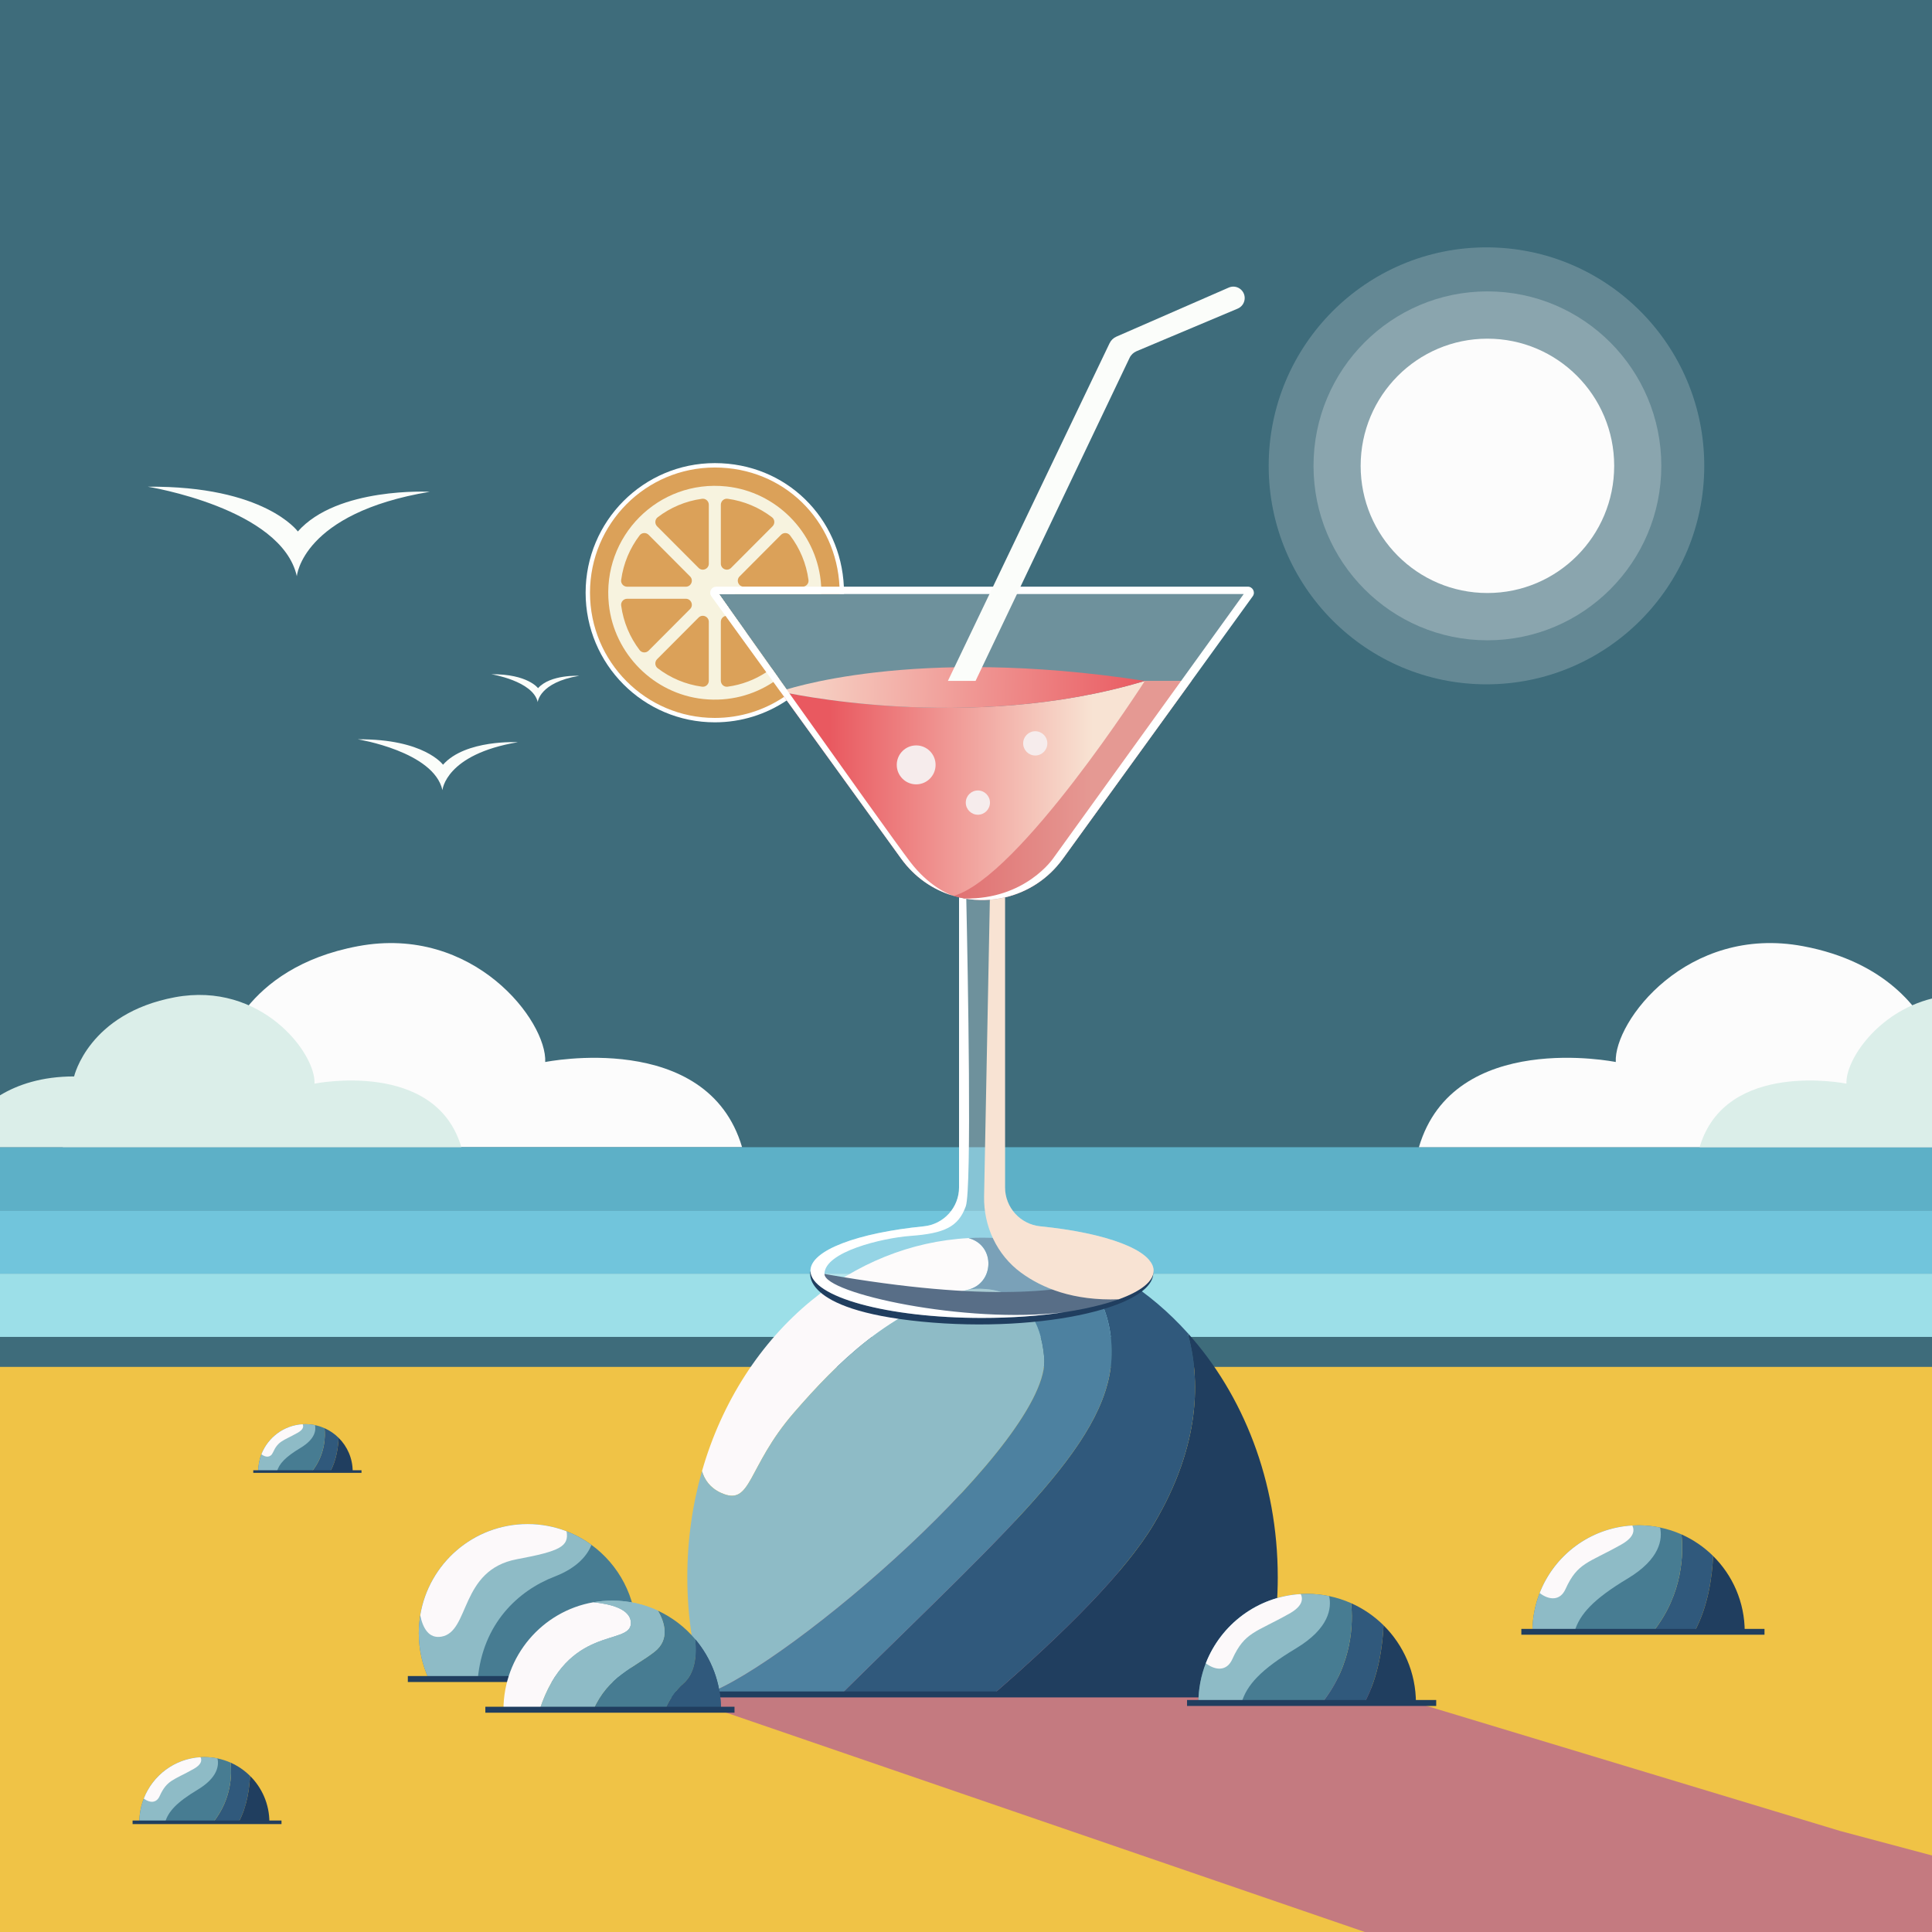 <?xml version="1.0" encoding="UTF-8"?>
<svg id="cocktail" xmlns="http://www.w3.org/2000/svg" xmlns:xlink="http://www.w3.org/1999/xlink" viewBox="0 0 2000 2000">
  <rect x="0" y="0" width="2000" height="2000" fill="#333333" stroke="none"/>
  <defs>
    <style>
      .cls-1 {
        fill: url(#linear-gradient);
      }

      .cls-2 {
        fill: #f6ecec;
      }

      .cls-3 {
        fill: #f7f3df;
      }

      .cls-4 {
        fill: #f8e3d3;
      }

      .cls-5 {
        fill: #fcfcfc;
      }

      .cls-6 {
        fill: #fff;
      }

      .cls-7 {
        fill: #fbfdfa;
      }

      .cls-8 {
        fill: #f0c346;
      }

      .cls-9 {
        fill: #fcf9fa;
      }

      .cls-10 {
        fill: #71c5dc;
      }

      .cls-11 {
        fill: #9cdfe8;
      }

      .cls-12 {
        fill: #8ebbc6;
      }

      .cls-13 {
        fill: #ce3b43;
      }

      .cls-14 {
        fill: #c47a80;
      }

      .cls-15 {
        fill: #dbeee9;
      }

      .cls-16 {
        fill: #dba159;
      }

      .cls-17 {
        fill: #203e5f;
      }

      .cls-18 {
        fill: #3e6c7b;
      }

      .cls-19 {
        fill: #477c92;
      }

      .cls-20 {
        fill: #30597c;
      }

      .cls-21 {
        fill: #36e100;
      }

      .cls-22 {
        fill: #5db0c7;
      }

      .cls-23 {
        fill: #4d81a0;
      }

      .cls-24 {
        fill: url(#linear-gradient-2);
      }

      .cls-25 {
        opacity: .2;
      }

      .cls-26 {
        opacity: .25;
      }

      .cls-27 {
        opacity: .44;
      }
    </style>
    <linearGradient id="linear-gradient" x1="807.71" y1="818.29" x2="1233.42" y2="818.29" gradientUnits="userSpaceOnUse">
      <stop offset=".12" stop-color="#e95960"/>
      <stop offset=".76" stop-color="#f8e3d3"/>
    </linearGradient>
    <linearGradient id="linear-gradient-2" x1="1266.82" y1="717.93" x2="629.25" y2="703.26" xlink:href="#linear-gradient"/>
  </defs>
  <rect class="cls-18" x="0" y="0" width="2000" height="1464.81"/>
  <rect class="cls-8" x="0" y="1415.01" width="2000" height="584.99"/>
  <path class="cls-5" d="M64.93,1187.58s33.96-98.21,165.83-98.21c0,0,19.98-87.51,139.85-109.89,119.87-22.38,195.79,77.83,193.8,119.92,0,0,167.82-34.07,203.79,88.19H64.93Z"/>
  <path class="cls-7" d="M152.92,503.83s138.61,22.12,154.36,92.7c0,0,5.25-65.31,137.56-87.43,0,0-95.56-5.27-136.51,41.08,0,0-34.13-47.4-155.42-46.35Z"/>
  <path class="cls-7" d="M370.4,765.34s78.67,12.56,87.61,52.62c0,0,2.98-37.07,78.08-49.63,0,0-54.24-2.99-77.48,23.32,0,0-19.37-26.91-88.21-26.31Z"/>
  <path class="cls-7" d="M508.6,697.97s43.15,6.89,48.06,28.86c0,0,1.63-20.33,42.83-27.22,0,0-29.75-1.64-42.5,12.79,0,0-10.63-14.76-48.39-14.43Z"/>
  <rect class="cls-22" x="0" y="1187.58" width="2000" height="65.46"/>
  <rect class="cls-10" x="0" y="1253.04" width="2000" height="65.46"/>
  <rect class="cls-11" x="0" y="1318.5" width="2000" height="65.46"/>
  <g>
    <g class="cls-25">
      <ellipse class="cls-5" cx="1538.79" cy="482.24" rx="225.45" ry="226.16"/>
    </g>
    <g class="cls-26">
      <ellipse class="cls-5" cx="1539.77" cy="482.24" rx="180.02" ry="180.59"/>
    </g>
    <ellipse class="cls-5" cx="1539.77" cy="482.24" rx="131.23" ry="131.65"/>
  </g>
  <path class="cls-14" d="M2000,1920.74v79.26h-587.09l-661.04-227.02-8.99-3.09-8.97-3.08-2.74-9.67-.88-3.08s0-.02,0-.03l-1.47-3.06-11.33-23.53,4.58-2.99,11.26-7.35,261.25-170.6s0-.01,.02-.01l56.56,27.67,107.37,52.53,115.11,56.31,20.26,9.91,22.54,11.02,16.3,7.98,44.01,21.53,8.56,2.8,34.25,11.21,37.92,12.4,8.28,2.71,1.17,.38h.03s10.15,3.08,10.15,3.08l428.13,129.49,94.77,25.25Z"/>
  <g>
    <g>
      <path class="cls-17" d="M1322.74,1632.56c0,42.71-6.63,83.64-18.77,121.5h-275.93c73.94-64.04,137.21-127.15,166.4-176.34,49.2-82.9,47.97-151.04,35.07-197.76,57.48,63.87,93.22,153.43,93.22,252.6Z"/>
      <path class="cls-20" d="M1194.44,1577.72c-29.19,49.19-92.46,112.3-166.4,176.34h-157.59c181.34-178.87,281.66-265.05,280.35-356.05-.81-56.65-34.27-89.51-63.93-107.55,54.64,14.66,103.65,46.17,142.64,89.51,12.9,46.72,14.13,114.86-35.07,197.76Z"/>
      <path class="cls-9" d="M1002.29,1335.04s-.04,.01-.06,.01c-.03,.01-.05,.01-.05,.01-80.49,19.99-136.07,76.47-180.12,127.15-49.46,56.91-43.64,97.77-75.69,83.18-11.4-5.18-17.08-13.7-19.66-22.52,20.52-71.84,60.66-133.45,113.13-176.47,46.34-38.01,102.31-61.51,162.88-64.74,.62,.2,1.24,.39,1.84,.6,26.07,8.59,24.3,46.07-2.26,52.78Z"/>
      <path class="cls-12" d="M730.28,1754.06c-12.15-37.86-18.78-78.79-18.78-121.5,0-38.31,5.34-75.18,15.2-109.7,2.58,8.82,8.26,17.34,19.66,22.52,32.05,14.6,26.23-26.26,75.69-83.18,44.05-50.69,99.64-107.16,180.12-127.15,0,0,.02,0,.05-.01,.02,0,.04-.01,.06-.01,3.19-.6,71.58-12.4,78.69,70.27,7.27,84.64-263.55,318.11-350.7,348.76Z"/>
      <path class="cls-23" d="M1150.8,1398.01c1.3,91-99.01,177.19-280.35,356.05h-140.16c87.15-30.64,357.97-264.12,350.7-348.76-7.11-82.66-75.51-70.86-78.69-70.27,26.57-6.71,28.33-44.19,2.26-52.78-.6-.21-1.22-.4-1.84-.6,4.78-.26,9.58-.39,14.42-.39,24,0,47.35,3.18,69.75,9.19,29.65,18.04,63.12,50.9,63.93,107.55Z"/>
    </g>
    <rect class="cls-17" x="688.01" y="1750.98" width="631.99" height="6.17"/>
    <path class="cls-19" d="M658.73,1690.68c0,16.94-3.72,33.02-10.4,47.45h-204.39c-6.68-14.43-10.4-30.51-10.4-47.45,0-6.25,.5-12.39,1.5-18.36,8.73-53.66,55.15-94.6,111.1-94.6,14.22,0,27.83,2.64,40.36,7.48,9.25,3.56,17.91,8.31,25.79,14.06,28.15,20.53,46.44,53.82,46.44,91.41Z"/>
    <path class="cls-12" d="M612.3,1599.27c-4.09,10.21-14.04,23.49-38.04,32.74-38.5,14.84-74.41,49.1-79.68,106.12h-50.64c-6.68-14.43-10.4-30.51-10.4-47.45,0-6.25,.5-12.39,1.5-18.36,8.73-53.66,55.15-94.6,111.1-94.6,14.22,0,27.83,2.64,40.36,7.48,9.25,3.56,17.91,8.31,25.79,14.06Z"/>
    <rect class="cls-17" x="422.19" y="1735.04" width="257.92" height="6.17"/>
    <g>
      <path class="cls-12" d="M677.45,1709.98c-21.48,16.69-47.83,25.17-63.27,59.92h-55.61c28.87-88.07,93.1-66.18,94.46-88.87,.94-15.7-22.1-20.76-38.78-22.38,6.33-1.12,12.86-1.7,19.51-1.7,16.91,0,32.95,3.74,47.35,10.45,6.6,11.39,12.93,29.69-3.66,42.58Z"/>
      <path class="cls-20" d="M746.36,1769.89h-57.76c3.93-9.34,9.97-19.14,19.2-27.25,11.15-9.79,14-27.26,11.92-45.68,16.63,19.67,26.64,45.14,26.64,72.93Z"/>
    </g>
    <path class="cls-9" d="M535.15,1614.1c-59.5,11.08-48.46,75.05-78.2,80.16-13.06,2.25-19.16-8.82-21.91-21.94,8.73-53.66,55.15-94.6,111.1-94.6,14.22,0,27.83,2.64,40.36,7.48,2.66,15.54-6.38,20.52-51.36,28.89Z"/>
    <path class="cls-9" d="M653.04,1681.03c-1.36,22.7-65.59,.8-94.46,88.87h-37.4c0-55.7,40.2-101.99,93.08-111.25,16.68,1.61,39.73,6.68,38.78,22.38Z"/>
    <path class="cls-19" d="M707.8,1742.65c-9.23,8.11-15.27,17.91-19.2,27.25h-74.42c15.44-34.74,41.8-43.22,63.27-59.92,16.59-12.89,10.26-31.19,3.66-42.58,14.94,6.95,28.11,17.09,38.61,29.56,2.08,18.42-.77,35.89-11.92,45.68Z"/>
    <g>
      <path class="cls-12" d="M677.45,1709.98c-21.48,16.69-47.83,25.17-63.27,59.92h-55.61c28.87-88.07,93.1-66.18,94.46-88.87,.94-15.7-22.1-20.76-38.78-22.38,6.33-1.12,12.86-1.7,19.51-1.7,16.91,0,32.95,3.74,47.35,10.45,6.6,11.39,12.93,29.69-3.66,42.58Z"/>
      <path class="cls-20" d="M746.36,1769.89h-57.76c3.93-9.34,9.97-19.14,19.2-27.25,11.15-9.79,14-27.26,11.92-45.68,16.63,19.67,26.64,45.14,26.64,72.93Z"/>
    </g>
    <rect class="cls-17" x="502.43" y="1766.82" width="257.92" height="6.17"/>
    <g>
      <path class="cls-20" d="M1432.22,1682.5c-.89,19.99-4.82,53-19.87,80.41h-43.89c32.51-40.84,32.22-84.59,30.19-103.33,12.56,5.57,23.93,13.37,33.57,22.92Z"/>
      <path class="cls-19" d="M1368.47,1762.92h-127.9c0-14.5,2.73-28.37,7.68-41.11h.01c15.62-40.09,53.42-69.03,98.27-71.64,2.19-.13,4.41-.2,6.63-.2,7.81,0,15.43,.8,22.79,2.31,7.9,1.63,15.49,4.09,22.7,7.3,2.04,18.75,2.33,62.5-30.19,103.33Z"/>
      <path class="cls-17" d="M1465.76,1762.92h-53.4c15.05-27.41,18.98-60.42,19.87-80.41,20.71,20.48,33.54,48.95,33.54,80.41Z"/>
      <path class="cls-12" d="M1341.55,1706.45c-36.39,21.81-51.04,37.96-56.39,56.47h-44.59c0-14.5,2.73-28.37,7.68-41.11h.01c15.62-40.09,53.43-69.03,98.27-71.64,2.19-.13,4.41-.2,6.63-.2,7.81,0,15.43,.8,22.79,2.31,2.61,12.09,.41,33.27-34.41,54.16Z"/>
      <path class="cls-9" d="M1334.71,1670.44c-35.09,19.75-46.22,18.89-59.07,47.22-5.72,12.63-17.4,11.77-27.37,4.15,15.62-40.09,53.43-69.03,98.27-71.64,2.86,5.99,1.03,13.02-11.83,20.27Z"/>
      <rect class="cls-17" x="1228.83" y="1759.83" width="257.92" height="6.17"/>
    </g>
  </g>
  <g>
    <path class="cls-20" d="M1773.4,1610.76c-.87,19.51-4.7,51.72-19.39,78.48h-42.83c31.73-39.86,31.45-82.55,29.46-100.85,12.26,5.44,23.35,13.05,32.76,22.37Z"/>
    <path class="cls-19" d="M1711.18,1689.24h-124.82c0-14.15,2.66-27.69,7.5-40.12h.01c15.24-39.12,52.14-67.37,95.91-69.92,2.14-.13,4.3-.19,6.47-.19,7.62,0,15.06,.78,22.24,2.26,7.71,1.59,15.12,3.99,22.15,7.12,1.99,18.3,2.27,60.99-29.46,100.85Z"/>
    <path class="cls-17" d="M1806.13,1689.24h-52.12c14.69-26.75,18.52-58.97,19.39-78.48,20.21,19.98,32.73,47.77,32.73,78.48Z"/>
    <path class="cls-12" d="M1684.91,1634.13c-35.51,21.29-49.81,37.05-55.03,55.11h-43.52c0-14.15,2.66-27.69,7.5-40.12h.01c15.24-39.12,52.14-67.37,95.91-69.92,2.14-.13,4.3-.19,6.47-.19,7.62,0,15.06,.78,22.24,2.26,2.55,11.8,.4,32.47-33.58,52.86Z"/>
    <path class="cls-9" d="M1678.23,1598.98c-34.25,19.27-45.11,18.44-57.65,46.09-5.58,12.33-16.98,11.49-26.71,4.05,15.24-39.12,52.14-67.37,95.91-69.92,2.79,5.85,1.01,12.71-11.55,19.78Z"/>
    <rect class="cls-17" x="1574.89" y="1686.23" width="251.71" height="6.02"/>
  </g>
  <g>
    <path class="cls-20" d="M258.82,1838.38c-.53,11.95-2.88,31.68-11.88,48.06h-26.23c19.43-24.41,19.26-50.56,18.04-61.76,7.51,3.33,14.3,7.99,20.06,13.7Z"/>
    <path class="cls-19" d="M220.71,1886.44h-76.45c0-8.67,1.63-16.96,4.59-24.57h0c9.33-23.96,31.93-41.26,58.74-42.82,1.31-.08,2.63-.12,3.96-.12,4.67,0,9.22,.48,13.62,1.38,4.72,.98,9.26,2.45,13.57,4.36,1.22,11.21,1.39,37.35-18.04,61.76Z"/>
    <path class="cls-17" d="M278.86,1886.44h-31.92c9-16.39,11.34-36.11,11.88-48.06,12.38,12.24,20.05,29.26,20.05,48.06Z"/>
    <path class="cls-12" d="M204.62,1852.69c-21.75,13.04-30.51,22.69-33.7,33.75h-26.65c0-8.67,1.63-16.96,4.59-24.57h0c9.33-23.96,31.93-41.26,58.74-42.82,1.31-.08,2.63-.12,3.96-.12,4.67,0,9.22,.48,13.62,1.38,1.56,7.23,.24,19.89-20.57,32.37Z"/>
    <path class="cls-9" d="M200.53,1831.17c-20.98,11.8-27.63,11.29-35.31,28.22-3.42,7.55-10.4,7.03-16.36,2.48,9.33-23.96,31.93-41.26,58.74-42.82,1.71,3.58,.62,7.78-7.07,12.12Z"/>
    <rect class="cls-17" x="137.25" y="1884.6" width="154.16" height="3.69"/>
  </g>
  <g>
    <path class="cls-20" d="M350.53,1488.42c-.39,8.68-2.09,23.02-8.63,34.93h-19.06c14.12-17.74,14-36.74,13.11-44.89,5.46,2.42,10.39,5.81,14.58,9.96Z"/>
    <path class="cls-19" d="M322.83,1523.35h-55.56c0-6.3,1.18-12.32,3.34-17.86h0c6.78-17.41,23.21-29.99,42.69-31.12,.95-.06,1.91-.08,2.88-.08,3.39,0,6.7,.35,9.9,1,3.43,.71,6.73,1.78,9.86,3.17,.89,8.14,1.01,27.15-13.11,44.89Z"/>
    <path class="cls-17" d="M365.1,1523.35h-23.2c6.54-11.91,8.24-26.25,8.63-34.93,9,8.89,14.57,21.26,14.57,34.93Z"/>
    <path class="cls-12" d="M311.14,1498.82c-15.81,9.47-22.17,16.49-24.49,24.53h-19.37c0-6.3,1.18-12.32,3.34-17.86h0c6.78-17.41,23.21-29.99,42.69-31.12,.95-.06,1.91-.08,2.88-.08,3.39,0,6.7,.35,9.9,1,1.13,5.25,.18,14.45-14.95,23.53Z"/>
    <path class="cls-9" d="M308.17,1483.18c-15.24,8.58-20.08,8.21-25.66,20.51-2.48,5.49-7.56,5.11-11.89,1.8,6.78-17.41,23.21-29.99,42.69-31.12,1.24,2.6,.45,5.66-5.14,8.81Z"/>
    <rect class="cls-17" x="262.18" y="1522.01" width="112.04" height="2.68"/>
  </g>
  <path class="cls-15" d="M477.59,1187.57H0v-53.69c18.42-11.14,43.38-19.56,76.72-19.56,0,0,14.91-65.27,104.32-81.97,89.41-16.69,146.04,58.05,144.55,89.44,0,0,125.18-25.41,152,65.78Z"/>
  <path class="cls-5" d="M2000,1072.5v115.07h-531.15c35.96-122.26,203.78-88.18,203.78-88.18-1.99-42.09,73.93-142.31,193.8-119.92,86.7,16.19,121.14,66.45,133.57,93.02Z"/>
  <path class="cls-15" d="M2000,1033.67v153.91h-240.56c26.83-91.19,152.01-65.78,152.01-65.78-1.15-24.2,32.23-74.15,88.55-88.13Z"/>
  <path class="cls-17" d="M838.99,1316.16s-12,39.46,114.83,51.96c126.84,12.5,250.23-16.57,239.4-55.18-10.85-38.7-4.86,67.91-354.23,3.22Z"/>
  <g>
    <path class="cls-6" d="M873.73,613.59v1.31h-129.52s3.61,5.09,9.83,13.88c4.88,6.86,11.35,16,18.97,26.77,7.62,10.73,16.39,23.08,25.84,36.4,2.36,3.34,4.79,6.74,7.21,10.2,3.61,5.05,7.28,10.23,11.01,15.47,.87,1.22,1.74,2.46,2.64,3.71-1.74,1.28-3.48,2.53-5.29,3.74-21.27,14.32-46.89,22.68-74.44,22.68-73.85,0-133.75-60.08-133.75-134.17s59.89-134.17,133.75-134.17,130.36,56.74,133.59,127.93c.09,2.06,.16,4.15,.16,6.24Z"/>
    <path class="cls-16" d="M869.18,613.59v1.31h-124.98s3.61,5.09,9.83,13.88c4.88,6.86,11.35,16,18.97,26.77,7.62,10.73,16.39,23.08,25.84,36.4,2.36,3.34,4.79,6.74,7.21,10.2,3.61,5.05,7.28,10.23,11.01,15.47-1.74,1.28-3.51,2.56-5.32,3.74-20.52,13.79-45.18,21.84-71.77,21.84-71.37,0-129.21-58.02-129.21-129.62s57.84-129.62,129.21-129.62,125.82,54.69,129.08,123.38c.06,2.06,.12,4.15,.12,6.24Z"/>
    <path class="cls-6" d="M760.6,614.9h-16.39s3.61,5.09,9.83,13.88c-1.83,1.72-3.98,3.12-6.37,4.02-2.36,1-4.98,1.53-7.68,1.53-11.41,0-20.68-9.3-20.68-20.74s9.27-20.75,20.68-20.75c9.24,0,17.1,6.11,19.72,14.51,.62,1.96,.96,4.06,.96,6.24,0,.44,0,.87-.06,1.31Z"/>
    <rect class="cls-21" x="737.98" y="509.16" width="4" height="104.43"/>
    <path class="cls-3" d="M793.28,695.85c-11.85,7.8-25.44,13.04-40.08,15.01-3.7,.53-7-2.43-7-6.21v-60.92c0-3.24,2.27-5.55,4.94-6.11,1.9-.44,4.01,.03,5.66,1.68l16.2,16.25c-7.62-10.76-14.09-19.9-18.97-26.77-6.22-8.8-9.83-13.88-9.83-13.88h106.1c0-2.5-.06-4.99-.19-7.55-.09-1.9-.25-3.84-.47-5.77-5.41-51.32-46.55-92.59-97.71-98.01-70.22-7.49-129.11,51.6-121.65,122.03,5.41,51.32,46.55,92.59,97.71,98.02,26.9,2.87,52.15-4.02,72.61-17.63,1.87-1.19,3.67-2.46,5.44-3.84-2.43-3.46-4.85-6.86-7.21-10.2-1.8,1.37-3.67,2.68-5.57,3.9Zm24.6-141.59c10.01,13.16,16.76,28.92,19.06,46.08,.53,3.71-2.43,7.02-6.19,7.02h-60.73c-5.57,0-8.33-6.71-4.42-10.64l42.91-43.08c2.67-2.65,7.09-2.4,9.36,.62Zm-71.68-31.73c0-3.77,3.3-6.71,7-6.21,17.1,2.31,32.81,9.11,45.93,19.12,3.02,2.28,3.27,6.71,.62,9.39l-42.94,43.05c-3.92,3.93-10.6,1.15-10.6-4.43v-60.92Zm-65.36,12.92c13.12-10.01,28.83-16.81,45.93-19.12,3.7-.5,7,2.43,7,6.21v60.92c0,5.58-6.69,8.36-10.6,4.43l-42.94-43.05c-2.64-2.68-2.39-7.11,.62-9.39Zm-37.81,64.89c2.3-17.16,9.05-32.91,19.06-46.08,2.27-3.03,6.69-3.28,9.36-.62l42.91,43.08c3.92,3.93,1.15,10.64-4.42,10.64h-60.73c-3.76,0-6.72-3.31-6.19-7.02Zm19.06,72.59c-10.01-13.13-16.76-28.92-19.06-46.04-.53-3.74,2.43-7.05,6.19-7.05h60.73c5.54,0,8.33,6.74,4.42,10.64l-42.94,43.08c-2.64,2.65-7.06,2.4-9.33-.62Zm71.68,31.73c0,3.77-3.3,6.74-7,6.21-17.1-2.31-32.81-9.08-45.93-19.12-3.02-2.28-3.27-6.71-.62-9.36l42.94-43.08c3.92-3.93,10.6-1.12,10.6,4.43v60.92Z"/>
  </g>
  <g class="cls-26">
    <path class="cls-6" d="M1194.21,1315.45c0,11.11-13.43,21.37-36.13,29.57-3.17,1.15-6.5,2.25-10.01,3.31t-.06,.03c-2.27,.69-4.63,1.34-7.06,2-.03,0-.06,.03-.09,.03-11.72,3.15-25.03,5.87-39.52,8.05-.06,0-.12,.03-.19,.03-25.13,3.74-53.92,5.86-84.52,5.86-98.11,0-177.62-21.87-177.62-48.88,0-21.18,48.88-39.18,117.3-45.98,20.68-2.06,36.51-19.47,36.51-40.34v-300.19c2.49,.59,4.98,1.09,7.49,1.47,8.09,1.28,16.26,1.62,24.41,.97,5.29-.41,10.54-1.22,15.7-2.43v300.19c0,20.87,15.83,38.28,36.51,40.34,68.41,6.8,117.3,24.8,117.3,45.98Z"/>
  </g>
  <path class="cls-6" d="M1101.13,1358.47c-25.13,3.74-53.92,5.86-84.52,5.86-98.11,0-177.62-21.87-177.62-48.88,0-21.18,48.88-39.18,117.3-45.98,20.68-2.06,36.51-19.47,36.51-40.34v-300.19c2.49,.59,4.98,1.09,7.49,1.47,1.62,75.24,5.88,300.88-.53,318.41-7.71,21.06-21.61,27.98-57.31,30.6-29.08,2.15-88.97,16.47-88.97,39.43,0,20.12,146.53,52,247.65,39.62Z"/>
  <g class="cls-26">
    <path class="cls-6" d="M1296.79,617.24l-63.37,87.63-133.12,184.02c-15.42,21.31-36.88,34.66-59.89,40.05-13.74,3.24-28.02,3.62-41.86,1.19-1.93-.34-3.86-.75-5.75-1.19-1.87-.44-3.73-.94-5.57-1.5,0,0-.4-.12-1.18-.37-20.43-6.24-39.24-19-53.14-38.18l-125.19-173.07v-.03l-71.3-98.55c-2.99-4.12-.03-9.89,5.04-9.89h550.31c5.07,0,8.02,5.77,5.04,9.89Z"/>
  </g>
  <path class="cls-1" d="M1233.42,704.87l-133.12,184.02c-15.42,21.31-36.88,34.66-59.89,40.05-15.64,3.68-31.97,3.68-47.61,0-1.87-.44-3.73-.94-5.57-1.5-20.9-6.11-40.15-18.97-54.33-38.56l-74.97-103.66-50.22-69.41h.03c3.05,.69,194.35,44.05,376.7-10.73,.22-.06,.4-.12,.53-.16,.06-.03,.12-.03,.19-.06h48.26Z"/>
  <g class="cls-27">
    <path class="cls-13" d="M1233.42,704.87l-133.12,184.02c-15.42,21.31-36.88,34.66-59.89,40.05-15.64,3.68-31.97,3.68-47.61,0-1.87-.44-3.73-.94-5.57-1.5,68.19-19.87,197.93-222.58,197.93-222.58h48.26Z"/>
  </g>
  <path class="cls-24" d="M1185.16,704.87c-.06,.03-.12,.03-.19,.06-.12,.03-.31,.09-.53,.16-182.35,54.78-373.66,11.42-376.7,10.73,2.58-.94,135.89-48.2,377.42-10.95Z"/>
  <ellipse class="cls-2" cx="948.42" cy="791.8" rx="20.1" ry="20.16"/>
  <ellipse class="cls-2" cx="1012.29" cy="830.85" rx="12.52" ry="12.56"/>
  <ellipse class="cls-2" cx="1071.7" cy="769.53" rx="12.52" ry="12.56"/>
  <path class="cls-4" d="M1194.21,1315.45c0,11.11-13.43,21.37-36.13,29.57-46.98,1.73-79.35-11.63-101.04-27.51-24.95-18.27-38.91-48.04-38.31-79.02l5.97-307.11c5.29-.41,10.54-1.22,15.7-2.43v300.19c0,20.87,15.83,38.28,36.51,40.34,68.41,6.8,117.3,24.8,117.3,45.98Z"/>
  <path class="cls-6" d="M1296.79,617.24l-63.37,87.63-133.12,184.02c-15.42,21.31-36.88,34.66-59.89,40.05-13.74,3.24-28.02,3.62-41.86,1.19,62.97,1.15,91.73-41.61,91.73-41.61l197.24-273.61H744.21s3.61,5.09,9.83,13.88c4.88,6.86,11.35,16,18.97,26.77,7.62,10.73,16.39,23.08,25.84,36.4,2.36,3.34,4.79,6.74,7.21,10.2,3.61,5.05,7.28,10.23,11.01,15.47,.87,1.22,1.74,2.46,2.64,3.71,50.66,71.28,110.27,154.92,122.49,170.86,19.06,24.86,38.9,33.1,43.85,34.88-20.43-6.24-39.24-19-53.14-38.18l-118.48-163.81-2.67-3.71-4.04-5.58-7.09-9.8-7.34-10.14-42.14-58.24-3.48-4.8-11.26-15.57c-2.67-3.71-.56-8.73,3.58-9.7,.47-.12,.96-.19,1.46-.19h550.31c5.07,0,8.02,5.77,5.04,9.89Z"/>
  <path class="cls-7" d="M981.25,704.87l167.38-349.57c1.45-3.04,3.95-5.45,7.03-6.8l116.34-50.8c7.83-3.42,16.57,2.38,16.51,10.94h0c-.04,4.73-2.88,8.99-7.23,10.83l-104.74,44.1c-3.2,1.35-5.79,3.84-7.26,7l-159.38,334.3h-28.64Z"/>
</svg>